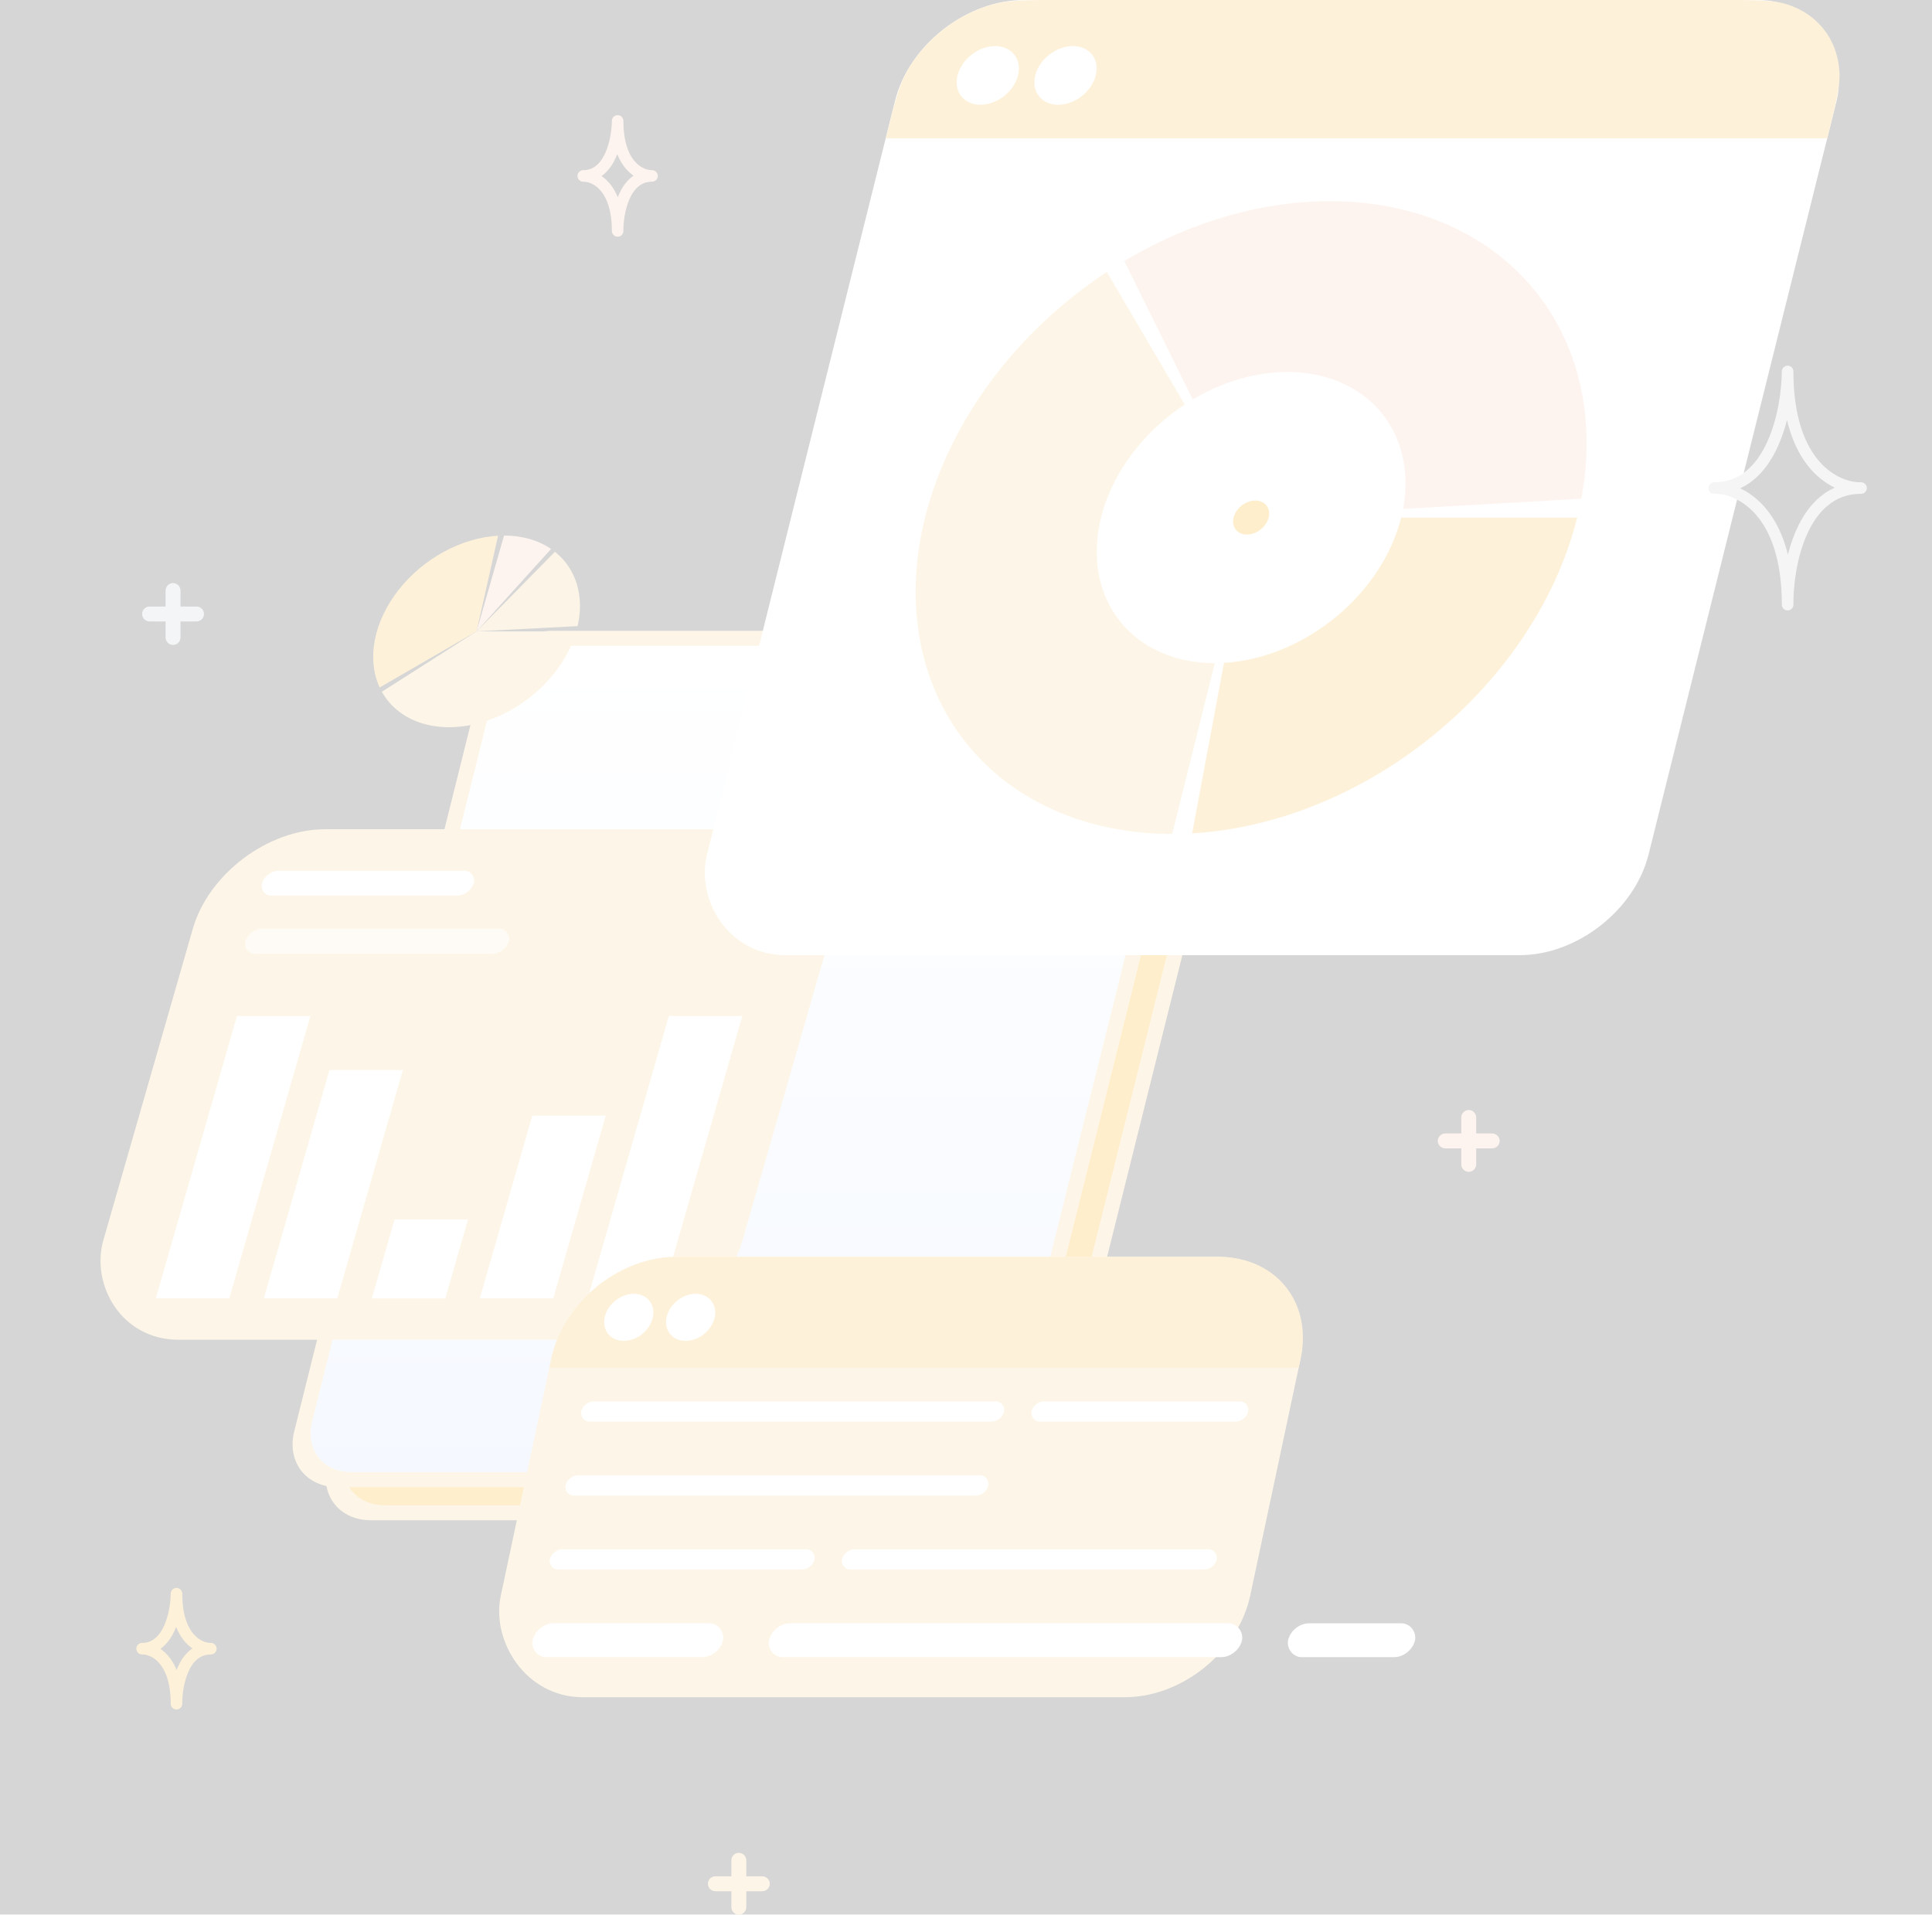 <svg width="335" height="332" viewBox="0 0 335 332" fill="none" xmlns="http://www.w3.org/2000/svg" opacity="0.2">
<rect x="0" y="0" width="335" height="332" fill="#333333" stroke="none"/>
<rect width="126.221" height="153.077" rx="10" transform="matrix(1 0 0.242 -0.97 54.346 263.607)" fill="#F7D38C"/>
<rect width="120.85" height="147.706" rx="9" transform="matrix(1 0 0.242 -0.97 57.681 261.001)" fill="#FFA800"/>
<rect width="126.221" height="153.077" rx="10" transform="matrix(1 0 0.242 -0.97 48.605 257.867)" fill="#F7D38C"/>
<rect width="120.85" height="147.706" rx="9" transform="matrix(1 0 0.242 -0.97 51.941 255.261)" fill="url(#paint0_linear_3180_19353)"/>
<rect width="110.835" height="92.113" rx="18" transform="matrix(1 0 -0.276 0.961 38.39 143.786)" fill="#F7D38C"/>
<rect width="12.731" height="50.924" transform="matrix(1 0 -0.276 0.961 41.083 176.18)" fill="white"/>
<rect width="12.731" height="41.189" transform="matrix(1 0 -0.276 0.961 57.122 185.538)" fill="white"/>
<rect width="12.731" height="14.229" transform="matrix(1 0 -0.276 0.961 68.412 211.454)" fill="white"/>
<rect width="12.731" height="32.951" transform="matrix(1 0 -0.276 0.961 92.295 193.457)" fill="white"/>
<rect width="12.731" height="50.924" transform="matrix(1 0 -0.276 0.961 115.971 176.18)" fill="white"/>
<rect width="36.695" height="4.493" rx="2.247" transform="matrix(1 0 -0.276 0.961 46.061 150.984)" fill="white"/>
<rect width="45.682" height="4.493" rx="2.247" transform="matrix(1 0 -0.276 0.961 43.171 161.063)" fill="white" fill-opacity="0.6"/>
<rect width="163.257" height="170.745" rx="18" transform="matrix(1 0 -0.242 0.97 159.559 0)" fill="white"/>
<path d="M203.262 144.601C191.58 144.601 181.061 141.091 173.15 134.552C165.239 128.013 160.324 118.768 159.08 108.086C157.837 97.404 160.327 85.811 166.208 74.899C172.088 63.988 181.071 54.293 191.921 47.149L205.428 70.143C200.436 73.43 196.302 77.891 193.597 82.911C190.891 87.932 189.745 93.267 190.317 98.181C190.889 103.097 193.151 107.351 196.791 110.359C200.431 113.368 205.271 114.983 210.646 114.983L203.262 144.601Z" fill="#F7D38C"/>
<path d="M194.942 45.255C204.587 39.505 215.113 35.999 225.42 35.106C235.728 34.212 245.438 35.963 253.537 40.176C261.635 44.388 267.825 50.907 271.459 59.052C275.093 67.197 276.038 76.668 274.194 86.477L243.285 88.238C244.133 83.725 243.698 79.367 242.026 75.619C240.354 71.872 237.506 68.872 233.779 66.934C230.053 64.996 225.585 64.19 220.842 64.601C216.099 65.012 211.256 66.625 206.818 69.271L194.942 45.255Z" fill="#F7C8AD"/>
<path d="M273.481 89.74C269.996 103.715 261.147 117.164 248.738 127.341C236.329 137.517 221.296 143.655 206.708 144.501L212.232 114.937C218.944 114.548 225.861 111.724 231.571 107.041C237.281 102.358 241.353 96.17 242.956 89.74H273.481Z" fill="#F7BB45"/>
<circle cx="3.04" cy="3.04" r="3.04" transform="matrix(1 0 -0.242 0.97 214.636 86.79)" fill="#FFA800"/>
<path d="M153.58 23.979C155.091 17.919 155.846 14.889 157.228 12.422C160.367 6.819 165.979 2.434 172.176 0.744C174.903 0 178.026 0 184.272 0H298.102C304.348 0 307.471 0 309.827 0.744C315.181 2.434 318.607 6.819 318.951 12.422C319.103 14.889 318.348 17.919 316.837 23.979V23.979H153.58V23.979Z" fill="#F7BB45"/>
<circle cx="5.242" cy="5.242" r="5.242" transform="matrix(1 0 -0.242 0.97 167.301 7.993)" fill="white"/>
<circle cx="5.242" cy="5.242" r="5.242" transform="matrix(1 0 -0.242 0.97 180.781 7.993)" fill="white"/>
<rect width="129.939" height="78.083" rx="18" transform="matrix(1 0 -0.208 0.978 99.334 217.925)" fill="#F7D38C"/>
<rect width="73.314" height="3.576" rx="1.788" transform="matrix(1 0 -0.208 0.978 101.158 242.995)" fill="white"/>
<rect width="37.551" height="3.576" rx="1.788" transform="matrix(1 0 -0.208 0.978 179.241 242.995)" fill="white"/>
<rect width="73.314" height="3.576" rx="1.788" transform="matrix(1 0 -0.208 0.978 98.432 255.822)" fill="white"/>
<rect width="45.896" height="3.576" rx="1.788" transform="matrix(1 0 -0.208 0.978 95.705 268.648)" fill="white"/>
<rect width="64.969" height="3.576" rx="1.788" transform="matrix(1 0 -0.208 0.978 146.37 268.648)" fill="white"/>
<rect width="33" height="6" rx="3" transform="matrix(1 0 -0.208 0.978 92.979 281.475)" fill="white"/>
<rect width="82" height="6" rx="3" transform="matrix(1 0 -0.208 0.978 133.979 281.475)" fill="white"/>
<rect width="22" height="6" rx="3" transform="matrix(1 0 -0.208 0.978 223.979 281.475)" fill="white"/>
<path d="M95.245 237.165C95.567 235.648 95.728 234.89 95.912 234.25C98.414 225.537 106.971 218.608 116.014 217.972C116.678 217.925 117.454 217.925 119.004 217.925H209.604C211.154 217.925 211.929 217.925 212.574 217.972C221.347 218.608 226.958 225.537 225.756 234.25C225.667 234.89 225.506 235.648 225.184 237.165V237.165H95.245V237.165Z" fill="#F7BB45"/>
<circle cx="4.172" cy="4.172" r="4.172" transform="matrix(1 0 -0.208 0.978 105.72 224.339)" fill="white"/>
<circle cx="4.172" cy="4.172" r="4.172" transform="matrix(1 0 -0.208 0.978 116.449 224.339)" fill="white"/>
<path d="M99.923 109.477C98.939 112.91 96.872 116.259 94.008 119.063C91.144 121.867 87.623 123.989 83.928 125.137C80.233 126.285 76.546 126.402 73.375 125.474C70.203 124.545 67.702 122.616 66.215 119.951L82.638 109.477L99.923 109.477Z" fill="#F7D38C"/>
<path d="M65.833 119.202C64.713 116.789 64.422 113.952 64.99 110.988C65.559 108.025 66.965 105.043 69.064 102.354C71.162 99.666 73.874 97.369 76.918 95.704C79.962 94.04 83.224 93.068 86.365 92.891L82.638 109.477L65.833 119.202Z" fill="#F7BB45"/>
<path d="M96.222 95.677C98.035 97.111 99.334 99.022 100.017 101.26C100.7 103.497 100.748 106 100.157 108.571L82.638 109.477L96.222 95.677Z" fill="#E9C785"/>
<path d="M87.402 92.862C90.504 92.862 93.318 93.664 95.55 95.184L82.638 109.477L87.402 92.862Z" fill="#F7C8AD"/>
<path d="M107.095 20.969C107.066 24.148 105.834 30.506 101.134 30.506C103.121 30.459 107.095 32.302 107.095 40.042C107.066 36.863 108.218 30.506 113.055 30.506C111.068 30.552 107.095 28.709 107.095 20.969Z" stroke="#F7C8AD" stroke-width="2" stroke-linejoin="round"/>
<path fill-rule="evenodd" clip-rule="evenodd" d="M24.641 106.464C24.641 105.749 25.233 105.169 25.964 105.169H34.047C34.778 105.169 35.37 105.749 35.37 106.464C35.37 107.179 34.778 107.759 34.047 107.759H25.964C25.233 107.759 24.641 107.179 24.641 106.464Z" fill="#C5CFD6"/>
<path fill-rule="evenodd" clip-rule="evenodd" d="M30.005 111.828C29.29 111.828 28.71 111.236 28.71 110.505L28.71 102.422C28.71 101.692 29.29 101.099 30.005 101.099C30.72 101.099 31.3 101.692 31.3 102.422L31.3 110.505C31.3 111.236 30.72 111.828 30.005 111.828Z" fill="#C5CFD6"/>
<path d="M309.966 64.404C309.904 71.144 307.272 84.624 297.235 84.624C301.478 84.526 309.966 88.433 309.966 104.844C309.904 98.104 312.364 84.624 322.697 84.624C318.453 84.722 309.966 80.814 309.966 64.404Z" stroke="#CFCFCF" stroke-width="2" stroke-linejoin="round"/>
<path fill-rule="evenodd" clip-rule="evenodd" d="M249.306 197.828C249.306 197.113 249.899 196.533 250.629 196.533H258.712C259.443 196.533 260.035 197.113 260.035 197.828C260.035 198.543 259.443 199.123 258.712 199.123H250.629C249.899 199.123 249.306 198.543 249.306 197.828Z" fill="#F7C8AD"/>
<path fill-rule="evenodd" clip-rule="evenodd" d="M254.671 203.192C253.956 203.192 253.376 202.6 253.376 201.869L253.376 193.786C253.376 193.055 253.956 192.463 254.671 192.463C255.386 192.463 255.966 193.055 255.966 193.786L255.966 201.869C255.966 202.6 255.386 203.192 254.671 203.192Z" fill="#F7C8AD"/>
<path d="M30.602 276.338C30.573 279.517 29.34 285.875 24.641 285.875C26.628 285.829 30.602 287.672 30.602 295.412C30.573 292.233 31.725 285.875 36.562 285.875C34.575 285.921 30.602 284.078 30.602 276.338Z" stroke="#F7BB45" stroke-width="2" stroke-linejoin="round"/>
<path fill-rule="evenodd" clip-rule="evenodd" d="M122.745 326.636C122.745 325.921 123.337 325.341 124.068 325.341H132.151C132.882 325.341 133.474 325.921 133.474 326.636C133.474 327.351 132.882 327.931 132.151 327.931H124.068C123.337 327.931 122.745 327.351 122.745 326.636Z" fill="#F7D38C"/>
<path fill-rule="evenodd" clip-rule="evenodd" d="M128.11 332C127.394 332 126.815 331.408 126.815 330.677L126.815 322.594C126.815 321.863 127.394 321.271 128.11 321.271C128.825 321.271 129.404 321.863 129.404 322.594L129.404 330.677C129.404 331.408 128.825 332 128.11 332Z" fill="#F7D38C"/>
<defs>
<linearGradient id="paint0_linear_3180_19353" x1="60.425" y1="147.706" x2="60.425" y2="0" gradientUnits="userSpaceOnUse">
<stop stop-color="white"/>
<stop offset="1" stop-color="#CEDFFF"/>
</linearGradient>
</defs>
</svg>
